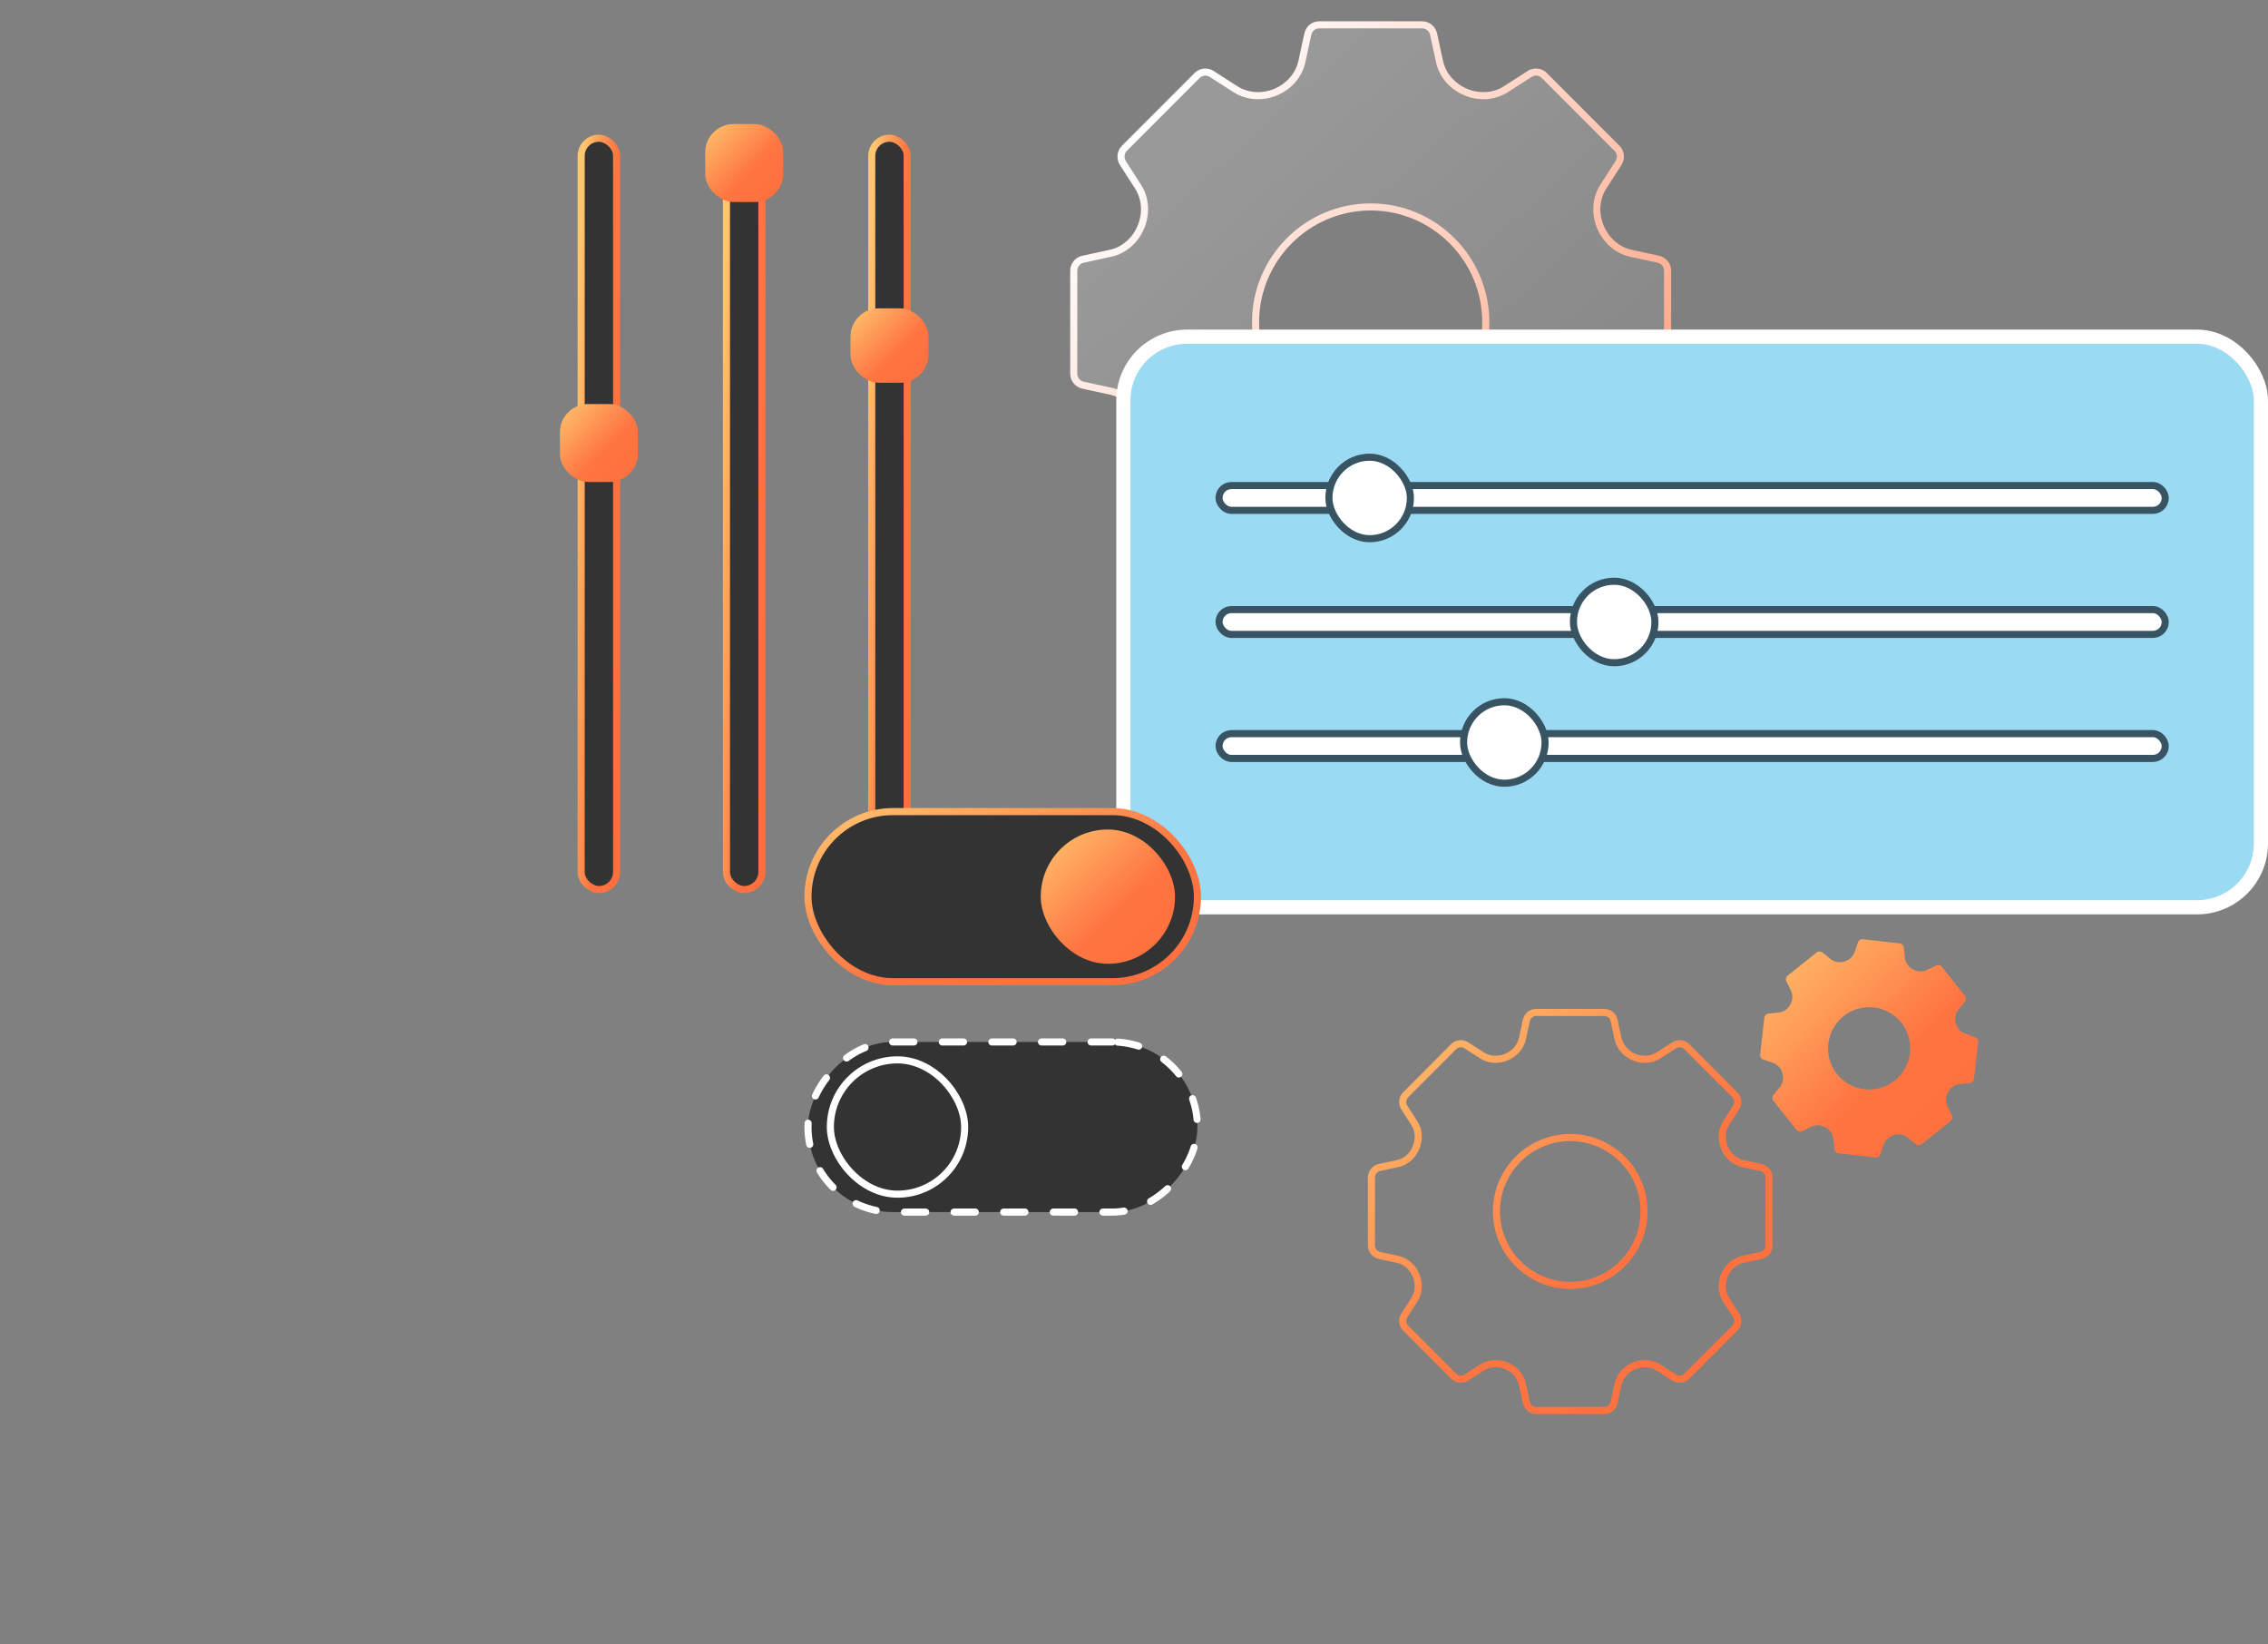 <svg width="640" height="464" viewBox="0 0 640 464" fill="none" xmlns="http://www.w3.org/2000/svg">
<rect x="0" y="0" width="640" height="464" fill="#808080" stroke="none"/>
<path d="M372.295 7H401.276C402.841 7 404.201 8.09 404.53 9.605L406.216 17.375L406.217 17.376C407.086 21.37 410.004 24.471 413.636 25.993L413.64 25.995C417.274 27.5 421.528 27.367 424.968 25.153L424.969 25.154L431.64 20.864L431.641 20.865C432.965 20.016 434.682 20.201 435.794 21.315L456.279 41.833C457.392 42.948 457.577 44.67 456.729 45.998L452.432 52.661L452.429 52.665C450.218 56.128 450.107 60.387 451.607 64.024L451.609 64.028C453.128 67.664 456.223 70.588 460.213 71.459H460.214L467.971 73.147C469.484 73.477 470.572 74.823 470.572 76.408V105.437C470.572 107.002 469.486 108.351 467.971 108.681L460.214 110.369H460.213C456.223 111.24 453.128 114.164 451.609 117.8L451.607 117.804C450.107 121.44 450.217 125.718 452.43 129.165L452.431 129.166L456.73 135.851L456.731 135.852C457.577 137.161 457.39 138.895 456.283 139.99L456.278 139.995L435.799 160.525C434.686 161.627 432.966 161.812 431.641 160.963H431.64L424.968 156.674C421.636 154.529 417.538 154.338 413.979 155.714L413.64 155.851C410.004 157.355 407.086 160.458 406.217 164.452L406.216 164.453L404.53 172.223C404.2 173.744 402.835 174.846 401.276 174.846H372.295C370.741 174.846 369.39 173.749 369.059 172.223L367.373 164.453V164.452L367.285 164.08C366.32 160.266 363.471 157.308 359.949 155.851C356.313 154.329 352.042 154.46 348.604 156.674L341.931 160.964L341.928 160.966C340.621 161.812 338.889 161.626 337.795 160.53L317.293 139.995C316.199 138.899 316.013 137.162 316.858 135.852L316.859 135.849L321.142 129.164L321.143 129.165C323.284 125.828 323.474 121.708 322.101 118.143L321.963 117.8C320.46 114.162 317.364 111.24 313.376 110.369H313.375L305.618 108.681C304.097 108.349 303 106.996 303 105.437V76.408C303 74.829 304.099 73.478 305.618 73.147L313.375 71.459H313.376C317.365 70.588 320.463 67.664 321.965 64.024L321.964 64.023C323.484 60.381 323.351 56.123 321.144 52.665L321.142 52.663L316.859 45.996C316.013 44.669 316.196 42.948 317.292 41.833L317.293 41.834L337.795 21.315L337.8 21.311C338.893 20.203 340.622 20.017 341.928 20.862L341.931 20.864L348.604 25.153C352.043 27.368 356.315 27.5 359.95 25.995L359.954 25.993C363.585 24.471 366.504 21.37 367.373 17.376V17.375L369.059 9.605C369.389 8.085 370.735 7 372.295 7ZM386.795 58.388C368.887 58.388 354.302 72.98 354.302 90.914C354.302 108.847 368.887 123.458 386.795 123.458C404.704 123.458 419.271 108.847 419.271 90.914C419.27 72.981 404.703 58.388 386.795 58.388Z" fill="url(#paint0_linear_4767_9558)" fill-opacity="0.2" stroke="url(#paint1_linear_4767_9558)" stroke-width="2"/>
<path d="M433.507 285.667H452.688C454.038 285.667 455.195 286.603 455.477 287.924L456.59 293.048C457.124 295.454 458.889 297.355 461.114 298.276C463.355 299.211 465.936 299.122 468.013 297.786L472.419 294.949C473.561 294.221 475.044 294.385 475.994 295.32L489.553 308.909C490.502 309.86 490.665 311.345 489.938 312.473L487.09 316.899C485.755 318.963 485.681 321.562 486.601 323.79C487.52 326.033 489.419 327.8 491.822 328.32L496.955 329.434C498.261 329.716 499.195 330.889 499.195 332.226V351.428C499.195 352.765 498.261 353.938 496.955 354.22L491.822 355.334C489.419 355.854 487.52 357.621 486.601 359.864C485.681 362.092 485.755 364.69 487.09 366.755L489.938 371.18C490.665 372.309 490.502 373.794 489.553 374.745L475.994 388.319C475.044 389.269 473.561 389.433 472.419 388.705L468.013 385.868C465.936 384.532 463.355 384.443 461.114 385.378C458.889 386.299 457.124 388.2 456.59 390.606L455.477 395.73C455.195 397.051 454.038 397.987 452.688 397.987H433.507C432.172 397.987 431 397.051 430.718 395.73L429.605 390.606C429.086 388.2 427.321 386.299 425.081 385.378C422.856 384.443 420.26 384.532 418.198 385.868L413.777 388.705C412.649 389.433 411.166 389.269 410.216 388.319L396.657 374.745C395.708 373.794 395.545 372.309 396.272 371.18L399.105 366.755C400.44 364.69 400.529 362.092 399.595 359.864C398.675 357.621 396.791 355.854 394.388 355.334L389.255 354.22C387.935 353.938 387 352.765 387 351.428V332.226C387 330.889 387.935 329.716 389.255 329.434L394.388 328.32C396.791 327.8 398.675 326.033 399.595 323.79C400.529 321.562 400.44 318.963 399.105 316.899L396.272 312.473C395.545 311.345 395.708 309.86 396.657 308.909L410.216 295.32C411.166 294.385 412.649 294.221 413.777 294.949L418.198 297.786C420.26 299.122 422.856 299.211 425.081 298.276C427.321 297.355 429.086 295.454 429.605 293.048L430.718 287.924C431 286.603 432.172 285.667 433.507 285.667ZM443.105 320.968C431.623 320.968 422.277 330.325 422.277 341.82C422.277 353.329 431.623 362.686 443.105 362.686C454.587 362.686 463.933 353.329 463.933 341.82C463.933 330.325 454.587 320.968 443.105 320.968Z" stroke="url(#paint2_linear_4767_9558)" stroke-width="2" stroke-miterlimit="22.926"/>
<path d="M506.953 318.815C507.339 319.306 508.007 319.454 508.57 319.187L511.137 317.91C512.413 317.286 513.896 317.405 515.113 318.073C516.329 318.756 517.219 319.944 517.368 321.37L517.649 324.221C517.724 324.845 518.198 325.335 518.821 325.409L529.206 326.598C529.829 326.657 530.407 326.301 530.615 325.706L531.535 322.989C531.995 321.637 533.137 320.672 534.472 320.286C535.807 319.9 537.276 320.122 538.388 321.028L540.599 322.84C541.088 323.226 541.771 323.226 542.26 322.84L550.449 316.32C550.894 315.964 551.057 315.355 550.85 314.82L550.805 314.717L549.544 312.132C548.906 310.855 549.025 309.37 549.707 308.152C550.375 306.934 551.576 306.043 553.001 305.895L555.849 305.613C556.457 305.538 556.947 305.063 557.021 304.439L558.208 294.044C558.282 293.42 557.911 292.841 557.318 292.633L554.603 291.712C553.253 291.252 552.289 290.108 551.903 288.771C551.517 287.45 551.74 285.965 552.645 284.851L554.454 282.638C554.84 282.148 554.855 281.465 554.469 280.975L547.957 272.777C547.571 272.301 546.889 272.153 546.34 272.42L543.773 273.683C542.483 274.321 540.999 274.202 539.783 273.519C538.566 272.851 537.676 271.648 537.528 270.222L537.246 267.371C537.187 266.762 536.697 266.272 536.089 266.197L525.69 265.009C525.067 264.935 524.488 265.306 524.295 265.9L523.376 268.618C522.916 269.97 521.773 270.935 520.438 271.321C519.103 271.707 517.62 271.485 516.522 270.579L514.297 268.767C513.822 268.381 513.125 268.366 512.635 268.752L504.461 275.272C503.972 275.658 503.823 276.341 504.09 276.89L505.366 279.46C505.989 280.752 505.871 282.237 505.203 283.455C504.521 284.672 503.334 285.564 501.91 285.712L499.061 285.994C498.438 286.054 497.949 286.544 497.875 287.167L496.688 297.563C496.629 298.187 496.999 298.766 497.578 298.959L500.293 299.88C501.643 300.341 502.607 301.499 502.993 302.821C503.378 304.157 503.156 305.642 502.251 306.756L500.441 308.969C500.055 309.444 500.055 310.142 500.441 310.632L506.953 318.815ZM534.68 304.885C529.666 308.88 522.352 308.048 518.376 303.029C514.386 298.024 515.216 290.702 520.231 286.707C525.23 282.727 532.543 283.559 536.534 288.563C540.51 293.583 539.679 300.905 534.68 304.885Z" fill="url(#paint3_linear_4767_9558)"/>
<rect x="317" y="95" width="321" height="161" rx="18" fill="#9ADAF3" stroke="white" stroke-width="4"/>
<rect x="344" y="137" width="267" height="7" rx="3.5" fill="white" stroke="#385362" stroke-width="2"/>
<rect x="344" y="172" width="267" height="7" rx="3.5" fill="white" stroke="#385362" stroke-width="2"/>
<rect x="344" y="207" width="267" height="7" rx="3.5" fill="white" stroke="#385362" stroke-width="2"/>
<rect x="375" y="129" width="23" height="23" rx="11.5" fill="white" stroke="#385362" stroke-width="2"/>
<rect x="444" y="164" width="23" height="23" rx="11.5" fill="white" stroke="#385362" stroke-width="2"/>
<rect x="413" y="198" width="23" height="23" rx="11.5" fill="white" stroke="#385362" stroke-width="2"/>
<rect x="-1" y="-1" width="212" height="10" rx="5" transform="matrix(0 1 1 0 165 40)" fill="#333333" stroke="url(#paint4_linear_4767_9558)" stroke-width="2"/>
<rect x="-1" y="-1" width="212" height="10" rx="5" transform="matrix(0 1 1 0 206 40)" fill="#333333" stroke="url(#paint5_linear_4767_9558)" stroke-width="2"/>
<rect x="-1" y="-1" width="212" height="10" rx="5" transform="matrix(0 1 1 0 247 40)" fill="#333333" stroke="url(#paint6_linear_4767_9558)" stroke-width="2"/>
<rect width="21" height="22" rx="8" transform="matrix(0 1 1 0 240 87)" fill="url(#paint7_linear_4767_9558)"/>
<rect width="22" height="22" rx="8" transform="matrix(0 1 1 0 199 35)" fill="url(#paint8_linear_4767_9558)"/>
<rect width="22" height="22" rx="8" transform="matrix(0 1 1 0 158 114)" fill="url(#paint9_linear_4767_9558)"/>
<rect x="228" y="229" width="109.895" height="48" rx="24" fill="#333333" stroke="url(#paint10_linear_4767_9558)" stroke-width="2"/>
<rect width="109.895" height="48" rx="24" transform="matrix(-1 0 0 1 337.895 294)" fill="#333333" stroke="white" stroke-width="2" stroke-linecap="round" stroke-dasharray="6 8"/>
<rect x="293.684" y="234.053" width="37.895" height="37.895" rx="18.947" fill="url(#paint11_linear_4767_9558)"/>
<rect x="234.316" y="299.053" width="37.895" height="37.895" rx="18.947" stroke="white" stroke-width="2"/>
<defs>
<linearGradient id="paint0_linear_4767_9558" x1="342.349" y1="39.691" x2="447.489" y2="154.706" gradientUnits="userSpaceOnUse">
<stop stop-color="white"/>
<stop offset="1" stop-color="white" stop-opacity="0.2"/>
</linearGradient>
<linearGradient id="paint1_linear_4767_9558" x1="325.503" y1="30.397" x2="525.908" y2="200.016" gradientUnits="userSpaceOnUse">
<stop stop-color="white"/>
<stop offset="1" stop-color="#FF6F3D"/>
</linearGradient>
<linearGradient id="paint2_linear_4767_9558" x1="387" y1="281.279" x2="499.325" y2="397.862" gradientUnits="userSpaceOnUse">
<stop stop-color="#FFC671"/>
<stop offset="0.594" stop-color="#FF7541"/>
<stop offset="1" stop-color="#FF6F3D"/>
</linearGradient>
<linearGradient id="paint3_linear_4767_9558" x1="496.682" y1="262.594" x2="558.288" y2="326.535" gradientUnits="userSpaceOnUse">
<stop stop-color="#FFC671"/>
<stop offset="0.594" stop-color="#FF7541"/>
<stop offset="1" stop-color="#FF6F3D"/>
</linearGradient>
<linearGradient id="paint4_linear_4767_9558" x1="0" y1="-0.312" x2="0.587" y2="15.678" gradientUnits="userSpaceOnUse">
<stop stop-color="#FFC671"/>
<stop offset="0.594" stop-color="#FF7541"/>
<stop offset="1" stop-color="#FF6F3D"/>
</linearGradient>
<linearGradient id="paint5_linear_4767_9558" x1="0" y1="-0.312" x2="0.587" y2="15.678" gradientUnits="userSpaceOnUse">
<stop stop-color="#FFC671"/>
<stop offset="0.594" stop-color="#FF7541"/>
<stop offset="1" stop-color="#FF6F3D"/>
</linearGradient>
<linearGradient id="paint6_linear_4767_9558" x1="0" y1="-0.312" x2="0.587" y2="15.678" gradientUnits="userSpaceOnUse">
<stop stop-color="#FFC671"/>
<stop offset="0.594" stop-color="#FF7541"/>
<stop offset="1" stop-color="#FF6F3D"/>
</linearGradient>
<linearGradient id="paint7_linear_4767_9558" x1="4.04315e-05" y1="-0.859" x2="22.015" y2="20.976" gradientUnits="userSpaceOnUse">
<stop stop-color="#FFC671"/>
<stop offset="0.594" stop-color="#FF7541"/>
<stop offset="1" stop-color="#FF6F3D"/>
</linearGradient>
<linearGradient id="paint8_linear_4767_9558" x1="4.23568e-05" y1="-0.859" x2="22" y2="22" gradientUnits="userSpaceOnUse">
<stop stop-color="#FFC671"/>
<stop offset="0.594" stop-color="#FF7541"/>
<stop offset="1" stop-color="#FF6F3D"/>
</linearGradient>
<linearGradient id="paint9_linear_4767_9558" x1="4.23568e-05" y1="-0.859" x2="22" y2="22" gradientUnits="userSpaceOnUse">
<stop stop-color="#FFC671"/>
<stop offset="0.594" stop-color="#FF7541"/>
<stop offset="1" stop-color="#FF6F3D"/>
</linearGradient>
<linearGradient id="paint10_linear_4767_9558" x1="228" y1="227.125" x2="262.32" y2="308.769" gradientUnits="userSpaceOnUse">
<stop stop-color="#FFC671"/>
<stop offset="0.594" stop-color="#FF7541"/>
<stop offset="1" stop-color="#FF6F3D"/>
</linearGradient>
<linearGradient id="paint11_linear_4767_9558" x1="293.684" y1="232.572" x2="331.578" y2="271.947" gradientUnits="userSpaceOnUse">
<stop stop-color="#FFC671"/>
<stop offset="0.594" stop-color="#FF7541"/>
<stop offset="1" stop-color="#FF6F3D"/>
</linearGradient>
</defs>
</svg>
